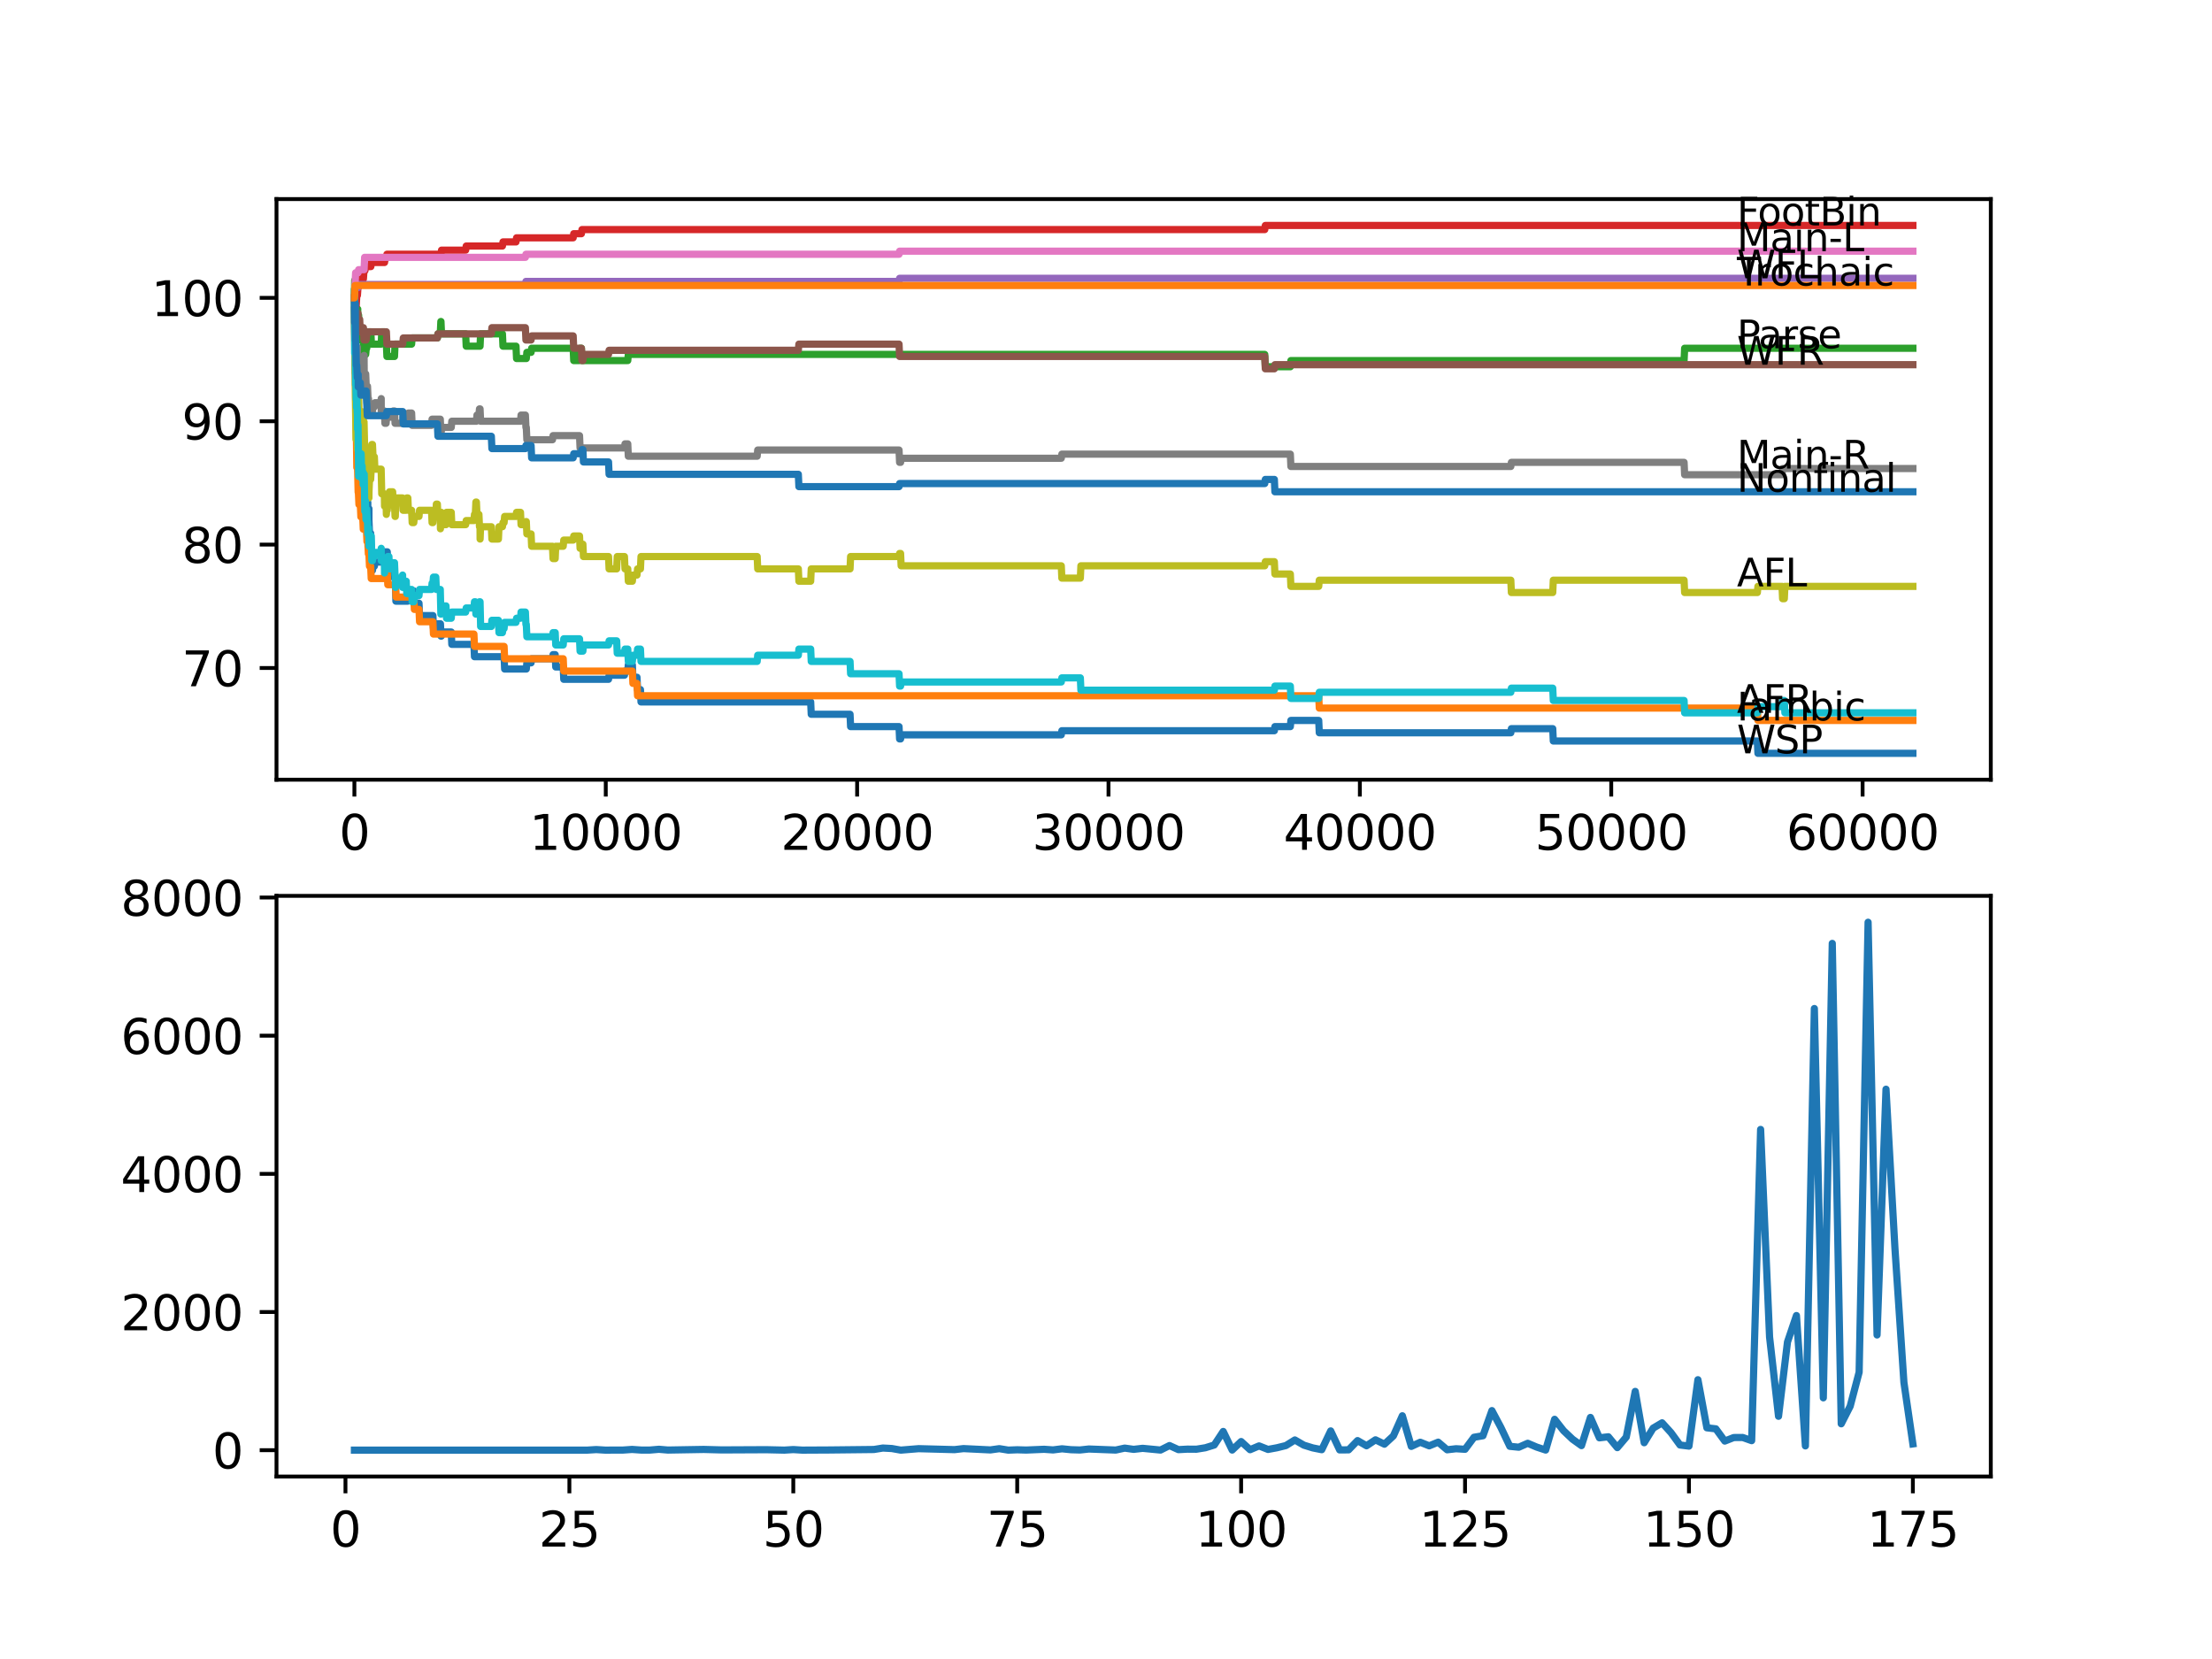 <?xml version="1.0" encoding="utf-8" standalone="no"?>
<!DOCTYPE svg PUBLIC "-//W3C//DTD SVG 1.1//EN"
  "http://www.w3.org/Graphics/SVG/1.1/DTD/svg11.dtd">
<svg xmlns:xlink="http://www.w3.org/1999/xlink" width="460.8pt" height="345.6pt" viewBox="0 0 460.8 345.6" xmlns="http://www.w3.org/2000/svg" version="1.1">
 <defs>
  <style type="text/css">*{stroke-linejoin: round; stroke-linecap: butt}</style>
 </defs>
 <g id="figure_1">
  <g id="patch_1">
   <path d="M 0 345.6 
L 460.8 345.6 
L 460.8 0 
L 0 0 
z
" style="fill: #ffffff"/>
  </g>
  <g id="axes_1">
   <g id="patch_2">
    <path d="M 57.6 162.432 
L 414.72 162.432 
L 414.72 41.472 
L 57.6 41.472 
z
" style="fill: #ffffff"/>
   </g>
   <g id="matplotlib.axis_1">
    <g id="xtick_1">
     <g id="line2d_1">
      <defs>
       <path id="m8fee337157" d="M 0 0 
L 0 3.5 
" style="stroke: #000000; stroke-width: 0.8"/>
      </defs>
      <g>
       <use xlink:href="#m8fee337157" x="73.827" y="162.432" style="stroke: #000000; stroke-width: 0.8"/>
      </g>
     </g>
     <g id="text_1">
      <!-- 0 -->
      <g transform="translate(70.646 177.03)scale(0.1 -0.1)">
       <defs>
        <path id="DejaVuSans-30" d="M 2034 4250 
Q 1547 4250 1301 3770 
Q 1056 3291 1056 2328 
Q 1056 1369 1301 889 
Q 1547 409 2034 409 
Q 2525 409 2770 889 
Q 3016 1369 3016 2328 
Q 3016 3291 2770 3770 
Q 2525 4250 2034 4250 
z
M 2034 4750 
Q 2819 4750 3233 4129 
Q 3647 3509 3647 2328 
Q 3647 1150 3233 529 
Q 2819 -91 2034 -91 
Q 1250 -91 836 529 
Q 422 1150 422 2328 
Q 422 3509 836 4129 
Q 1250 4750 2034 4750 
z
" transform="scale(0.016)"/>
       </defs>
       <use xlink:href="#DejaVuSans-30"/>
      </g>
     </g>
    </g>
    <g id="xtick_2">
     <g id="line2d_2">
      <g>
       <use xlink:href="#m8fee337157" x="126.192" y="162.432" style="stroke: #000000; stroke-width: 0.8"/>
      </g>
     </g>
     <g id="text_2">
      <!-- 10000 -->
      <g transform="translate(110.286 177.03)scale(0.1 -0.1)">
       <defs>
        <path id="DejaVuSans-31" d="M 794 531 
L 1825 531 
L 1825 4091 
L 703 3866 
L 703 4441 
L 1819 4666 
L 2450 4666 
L 2450 531 
L 3481 531 
L 3481 0 
L 794 0 
L 794 531 
z
" transform="scale(0.016)"/>
       </defs>
       <use xlink:href="#DejaVuSans-31"/>
       <use xlink:href="#DejaVuSans-30" x="63.623"/>
       <use xlink:href="#DejaVuSans-30" x="127.246"/>
       <use xlink:href="#DejaVuSans-30" x="190.869"/>
       <use xlink:href="#DejaVuSans-30" x="254.492"/>
      </g>
     </g>
    </g>
    <g id="xtick_3">
     <g id="line2d_3">
      <g>
       <use xlink:href="#m8fee337157" x="178.556" y="162.432" style="stroke: #000000; stroke-width: 0.8"/>
      </g>
     </g>
     <g id="text_3">
      <!-- 20000 -->
      <g transform="translate(162.65 177.03)scale(0.1 -0.1)">
       <defs>
        <path id="DejaVuSans-32" d="M 1228 531 
L 3431 531 
L 3431 0 
L 469 0 
L 469 531 
Q 828 903 1448 1529 
Q 2069 2156 2228 2338 
Q 2531 2678 2651 2914 
Q 2772 3150 2772 3378 
Q 2772 3750 2511 3984 
Q 2250 4219 1831 4219 
Q 1534 4219 1204 4116 
Q 875 4013 500 3803 
L 500 4441 
Q 881 4594 1212 4672 
Q 1544 4750 1819 4750 
Q 2544 4750 2975 4387 
Q 3406 4025 3406 3419 
Q 3406 3131 3298 2873 
Q 3191 2616 2906 2266 
Q 2828 2175 2409 1742 
Q 1991 1309 1228 531 
z
" transform="scale(0.016)"/>
       </defs>
       <use xlink:href="#DejaVuSans-32"/>
       <use xlink:href="#DejaVuSans-30" x="63.623"/>
       <use xlink:href="#DejaVuSans-30" x="127.246"/>
       <use xlink:href="#DejaVuSans-30" x="190.869"/>
       <use xlink:href="#DejaVuSans-30" x="254.492"/>
      </g>
     </g>
    </g>
    <g id="xtick_4">
     <g id="line2d_4">
      <g>
       <use xlink:href="#m8fee337157" x="230.921" y="162.432" style="stroke: #000000; stroke-width: 0.8"/>
      </g>
     </g>
     <g id="text_4">
      <!-- 30000 -->
      <g transform="translate(215.015 177.03)scale(0.1 -0.1)">
       <defs>
        <path id="DejaVuSans-33" d="M 2597 2516 
Q 3050 2419 3304 2112 
Q 3559 1806 3559 1356 
Q 3559 666 3084 287 
Q 2609 -91 1734 -91 
Q 1441 -91 1130 -33 
Q 819 25 488 141 
L 488 750 
Q 750 597 1062 519 
Q 1375 441 1716 441 
Q 2309 441 2620 675 
Q 2931 909 2931 1356 
Q 2931 1769 2642 2001 
Q 2353 2234 1838 2234 
L 1294 2234 
L 1294 2753 
L 1863 2753 
Q 2328 2753 2575 2939 
Q 2822 3125 2822 3475 
Q 2822 3834 2567 4026 
Q 2313 4219 1838 4219 
Q 1578 4219 1281 4162 
Q 984 4106 628 3988 
L 628 4550 
Q 988 4650 1302 4700 
Q 1616 4750 1894 4750 
Q 2613 4750 3031 4423 
Q 3450 4097 3450 3541 
Q 3450 3153 3228 2886 
Q 3006 2619 2597 2516 
z
" transform="scale(0.016)"/>
       </defs>
       <use xlink:href="#DejaVuSans-33"/>
       <use xlink:href="#DejaVuSans-30" x="63.623"/>
       <use xlink:href="#DejaVuSans-30" x="127.246"/>
       <use xlink:href="#DejaVuSans-30" x="190.869"/>
       <use xlink:href="#DejaVuSans-30" x="254.492"/>
      </g>
     </g>
    </g>
    <g id="xtick_5">
     <g id="line2d_5">
      <g>
       <use xlink:href="#m8fee337157" x="283.285" y="162.432" style="stroke: #000000; stroke-width: 0.8"/>
      </g>
     </g>
     <g id="text_5">
      <!-- 40000 -->
      <g transform="translate(267.379 177.03)scale(0.1 -0.1)">
       <defs>
        <path id="DejaVuSans-34" d="M 2419 4116 
L 825 1625 
L 2419 1625 
L 2419 4116 
z
M 2253 4666 
L 3047 4666 
L 3047 1625 
L 3713 1625 
L 3713 1100 
L 3047 1100 
L 3047 0 
L 2419 0 
L 2419 1100 
L 313 1100 
L 313 1709 
L 2253 4666 
z
" transform="scale(0.016)"/>
       </defs>
       <use xlink:href="#DejaVuSans-34"/>
       <use xlink:href="#DejaVuSans-30" x="63.623"/>
       <use xlink:href="#DejaVuSans-30" x="127.246"/>
       <use xlink:href="#DejaVuSans-30" x="190.869"/>
       <use xlink:href="#DejaVuSans-30" x="254.492"/>
      </g>
     </g>
    </g>
    <g id="xtick_6">
     <g id="line2d_6">
      <g>
       <use xlink:href="#m8fee337157" x="335.65" y="162.432" style="stroke: #000000; stroke-width: 0.8"/>
      </g>
     </g>
     <g id="text_6">
      <!-- 50000 -->
      <g transform="translate(319.744 177.03)scale(0.1 -0.1)">
       <defs>
        <path id="DejaVuSans-35" d="M 691 4666 
L 3169 4666 
L 3169 4134 
L 1269 4134 
L 1269 2991 
Q 1406 3038 1543 3061 
Q 1681 3084 1819 3084 
Q 2600 3084 3056 2656 
Q 3513 2228 3513 1497 
Q 3513 744 3044 326 
Q 2575 -91 1722 -91 
Q 1428 -91 1123 -41 
Q 819 9 494 109 
L 494 744 
Q 775 591 1075 516 
Q 1375 441 1709 441 
Q 2250 441 2565 725 
Q 2881 1009 2881 1497 
Q 2881 1984 2565 2268 
Q 2250 2553 1709 2553 
Q 1456 2553 1204 2497 
Q 953 2441 691 2322 
L 691 4666 
z
" transform="scale(0.016)"/>
       </defs>
       <use xlink:href="#DejaVuSans-35"/>
       <use xlink:href="#DejaVuSans-30" x="63.623"/>
       <use xlink:href="#DejaVuSans-30" x="127.246"/>
       <use xlink:href="#DejaVuSans-30" x="190.869"/>
       <use xlink:href="#DejaVuSans-30" x="254.492"/>
      </g>
     </g>
    </g>
    <g id="xtick_7">
     <g id="line2d_7">
      <g>
       <use xlink:href="#m8fee337157" x="388.014" y="162.432" style="stroke: #000000; stroke-width: 0.8"/>
      </g>
     </g>
     <g id="text_7">
      <!-- 60000 -->
      <g transform="translate(372.108 177.03)scale(0.1 -0.1)">
       <defs>
        <path id="DejaVuSans-36" d="M 2113 2584 
Q 1688 2584 1439 2293 
Q 1191 2003 1191 1497 
Q 1191 994 1439 701 
Q 1688 409 2113 409 
Q 2538 409 2786 701 
Q 3034 994 3034 1497 
Q 3034 2003 2786 2293 
Q 2538 2584 2113 2584 
z
M 3366 4563 
L 3366 3988 
Q 3128 4100 2886 4159 
Q 2644 4219 2406 4219 
Q 1781 4219 1451 3797 
Q 1122 3375 1075 2522 
Q 1259 2794 1537 2939 
Q 1816 3084 2150 3084 
Q 2853 3084 3261 2657 
Q 3669 2231 3669 1497 
Q 3669 778 3244 343 
Q 2819 -91 2113 -91 
Q 1303 -91 875 529 
Q 447 1150 447 2328 
Q 447 3434 972 4092 
Q 1497 4750 2381 4750 
Q 2619 4750 2861 4703 
Q 3103 4656 3366 4563 
z
" transform="scale(0.016)"/>
       </defs>
       <use xlink:href="#DejaVuSans-36"/>
       <use xlink:href="#DejaVuSans-30" x="63.623"/>
       <use xlink:href="#DejaVuSans-30" x="127.246"/>
       <use xlink:href="#DejaVuSans-30" x="190.869"/>
       <use xlink:href="#DejaVuSans-30" x="254.492"/>
      </g>
     </g>
    </g>
   </g>
   <g id="matplotlib.axis_2">
    <g id="ytick_1">
     <g id="line2d_8">
      <defs>
       <path id="mdd979404d6" d="M 0 0 
L -3.5 0 
" style="stroke: #000000; stroke-width: 0.8"/>
      </defs>
      <g>
       <use xlink:href="#mdd979404d6" x="57.6" y="139.156" style="stroke: #000000; stroke-width: 0.8"/>
      </g>
     </g>
     <g id="text_8">
      <!-- 70 -->
      <g transform="translate(37.875 142.956)scale(0.1 -0.1)">
       <defs>
        <path id="DejaVuSans-37" d="M 525 4666 
L 3525 4666 
L 3525 4397 
L 1831 0 
L 1172 0 
L 2766 4134 
L 525 4134 
L 525 4666 
z
" transform="scale(0.016)"/>
       </defs>
       <use xlink:href="#DejaVuSans-37"/>
       <use xlink:href="#DejaVuSans-30" x="63.623"/>
      </g>
     </g>
    </g>
    <g id="ytick_2">
     <g id="line2d_9">
      <g>
       <use xlink:href="#mdd979404d6" x="57.6" y="113.454" style="stroke: #000000; stroke-width: 0.8"/>
      </g>
     </g>
     <g id="text_9">
      <!-- 80 -->
      <g transform="translate(37.875 117.253)scale(0.1 -0.1)">
       <defs>
        <path id="DejaVuSans-38" d="M 2034 2216 
Q 1584 2216 1326 1975 
Q 1069 1734 1069 1313 
Q 1069 891 1326 650 
Q 1584 409 2034 409 
Q 2484 409 2743 651 
Q 3003 894 3003 1313 
Q 3003 1734 2745 1975 
Q 2488 2216 2034 2216 
z
M 1403 2484 
Q 997 2584 770 2862 
Q 544 3141 544 3541 
Q 544 4100 942 4425 
Q 1341 4750 2034 4750 
Q 2731 4750 3128 4425 
Q 3525 4100 3525 3541 
Q 3525 3141 3298 2862 
Q 3072 2584 2669 2484 
Q 3125 2378 3379 2068 
Q 3634 1759 3634 1313 
Q 3634 634 3220 271 
Q 2806 -91 2034 -91 
Q 1263 -91 848 271 
Q 434 634 434 1313 
Q 434 1759 690 2068 
Q 947 2378 1403 2484 
z
M 1172 3481 
Q 1172 3119 1398 2916 
Q 1625 2713 2034 2713 
Q 2441 2713 2670 2916 
Q 2900 3119 2900 3481 
Q 2900 3844 2670 4047 
Q 2441 4250 2034 4250 
Q 1625 4250 1398 4047 
Q 1172 3844 1172 3481 
z
" transform="scale(0.016)"/>
       </defs>
       <use xlink:href="#DejaVuSans-38"/>
       <use xlink:href="#DejaVuSans-30" x="63.623"/>
      </g>
     </g>
    </g>
    <g id="ytick_3">
     <g id="line2d_10">
      <g>
       <use xlink:href="#mdd979404d6" x="57.6" y="87.751" style="stroke: #000000; stroke-width: 0.8"/>
      </g>
     </g>
     <g id="text_10">
      <!-- 90 -->
      <g transform="translate(37.875 91.551)scale(0.1 -0.1)">
       <defs>
        <path id="DejaVuSans-39" d="M 703 97 
L 703 672 
Q 941 559 1184 500 
Q 1428 441 1663 441 
Q 2288 441 2617 861 
Q 2947 1281 2994 2138 
Q 2813 1869 2534 1725 
Q 2256 1581 1919 1581 
Q 1219 1581 811 2004 
Q 403 2428 403 3163 
Q 403 3881 828 4315 
Q 1253 4750 1959 4750 
Q 2769 4750 3195 4129 
Q 3622 3509 3622 2328 
Q 3622 1225 3098 567 
Q 2575 -91 1691 -91 
Q 1453 -91 1209 -44 
Q 966 3 703 97 
z
M 1959 2075 
Q 2384 2075 2632 2365 
Q 2881 2656 2881 3163 
Q 2881 3666 2632 3958 
Q 2384 4250 1959 4250 
Q 1534 4250 1286 3958 
Q 1038 3666 1038 3163 
Q 1038 2656 1286 2365 
Q 1534 2075 1959 2075 
z
" transform="scale(0.016)"/>
       </defs>
       <use xlink:href="#DejaVuSans-39"/>
       <use xlink:href="#DejaVuSans-30" x="63.623"/>
      </g>
     </g>
    </g>
    <g id="ytick_4">
     <g id="line2d_11">
      <g>
       <use xlink:href="#mdd979404d6" x="57.6" y="62.049" style="stroke: #000000; stroke-width: 0.8"/>
      </g>
     </g>
     <g id="text_11">
      <!-- 100 -->
      <g transform="translate(31.512 65.848)scale(0.1 -0.1)">
       <use xlink:href="#DejaVuSans-31"/>
       <use xlink:href="#DejaVuSans-30" x="63.623"/>
       <use xlink:href="#DejaVuSans-30" x="127.246"/>
      </g>
     </g>
    </g>
   </g>
   <g id="line2d_12">
    <path d="M 73.833 64.619 
L 73.838 64.619 
L 73.953 71.259 
L 73.958 70.402 
L 73.979 68.26 
L 74.032 75.971 
L 74.042 75.971 
L 74.047 75.971 
L 74.058 75.114 
L 74.068 80.255 
L 74.121 78.97 
L 74.21 83.253 
L 74.236 82.397 
L 74.288 82.397 
L 74.419 92.678 
L 74.424 92.678 
L 74.487 90.536 
L 74.493 93.106 
L 74.524 93.106 
L 74.644 98.247 
L 74.66 98.247 
L 74.718 100.817 
L 74.77 99.96 
L 74.885 99.103 
L 75.058 99.103 
L 75.063 98.247 
L 75.069 100.817 
L 75.163 99.96 
L 75.236 99.96 
L 75.351 102.53 
L 75.561 102.53 
L 75.645 105.101 
L 75.671 103.815 
L 75.885 103.815 
L 75.933 106.386 
L 75.995 105.101 
L 76.126 105.101 
L 76.163 103.815 
L 76.168 106.386 
L 76.236 105.101 
L 76.268 105.101 
L 76.331 104.244 
L 76.336 106.814 
L 76.367 106.814 
L 76.399 106.814 
L 76.514 105.957 
L 76.556 105.957 
L 76.619 104.672 
L 76.624 107.242 
L 76.66 107.242 
L 76.76 107.242 
L 76.854 105.957 
L 76.859 108.528 
L 76.865 108.528 
L 76.98 111.098 
L 77.215 111.098 
L 77.331 113.668 
L 77.336 113.668 
L 77.456 118.809 
L 77.592 118.809 
L 77.708 117.952 
L 77.985 117.952 
L 78.1 117.095 
L 79.404 117.095 
L 79.52 116.238 
L 80.069 116.238 
L 80.185 114.953 
L 80.672 114.953 
L 80.787 117.523 
L 81.022 117.523 
L 81.138 120.094 
L 82.352 120.094 
L 82.473 125.234 
L 84.96 125.234 
L 85.075 124.377 
L 85.746 124.377 
L 85.861 123.092 
L 86.201 123.092 
L 86.316 125.663 
L 87.285 125.663 
L 87.4 128.233 
L 90.181 128.233 
L 90.296 130.803 
L 91.113 130.803 
L 91.228 129.946 
L 91.752 129.946 
L 91.867 132.516 
L 91.93 132.516 
L 92.045 131.66 
L 94.004 131.66 
L 94.119 134.23 
L 98.727 134.23 
L 98.842 136.8 
L 105.011 136.8 
L 105.126 139.37 
L 109.64 139.37 
L 109.755 138.085 
L 110.634 138.085 
L 110.75 137.229 
L 115.091 137.229 
L 115.206 136.372 
L 115.656 136.372 
L 115.771 138.942 
L 117.327 138.942 
L 117.442 141.512 
L 126.768 141.512 
L 126.883 140.656 
L 130.083 140.656 
L 130.198 139.799 
L 130.774 139.799 
L 130.889 138.514 
L 131.732 138.514 
L 131.847 141.084 
L 132.696 141.084 
L 132.811 143.654 
L 133.418 143.654 
L 133.533 146.224 
L 168.879 146.224 
L 168.995 148.795 
L 177.08 148.795 
L 177.195 151.365 
L 187.286 151.365 
L 187.401 153.935 
L 187.61 153.935 
L 187.725 153.078 
L 221.087 153.078 
L 221.202 152.222 
L 265.471 152.222 
L 265.586 151.365 
L 268.801 151.365 
L 268.917 150.08 
L 274.713 150.08 
L 274.829 152.65 
L 314.73 152.65 
L 314.845 151.793 
L 323.465 151.793 
L 323.58 154.364 
L 366.095 154.364 
L 366.21 156.934 
L 398.487 156.934 
L 398.487 156.934 
" clip-path="url(#p59206923ac)" style="fill: none; stroke: #1f77b4; stroke-width: 1.5; stroke-linecap: square"/>
   </g>
   <g id="line2d_13">
    <path d="M 73.833 64.619 
L 73.958 76.828 
L 73.964 75.543 
L 74.016 75.543 
L 74.147 87.109 
L 74.199 87.109 
L 74.33 97.39 
L 74.487 97.39 
L 74.608 102.53 
L 74.66 102.53 
L 74.775 105.101 
L 75.063 105.101 
L 75.178 107.671 
L 75.561 107.671 
L 75.676 110.241 
L 75.933 110.241 
L 76.048 108.956 
L 76.126 108.956 
L 76.163 107.671 
L 76.168 110.241 
L 76.231 110.241 
L 76.331 110.241 
L 76.446 112.811 
L 76.619 112.811 
L 76.734 115.382 
L 76.854 115.382 
L 76.969 117.952 
L 77.215 117.952 
L 77.331 120.522 
L 80.069 120.522 
L 80.185 119.237 
L 80.672 119.237 
L 80.787 121.807 
L 82.389 121.807 
L 82.504 124.377 
L 86.201 124.377 
L 86.316 126.948 
L 87.285 126.948 
L 87.4 129.518 
L 90.181 129.518 
L 90.296 132.088 
L 98.727 132.088 
L 98.842 134.658 
L 105.011 134.658 
L 105.126 137.229 
L 117.327 137.229 
L 117.442 139.799 
L 131.732 139.799 
L 131.847 142.369 
L 132.696 142.369 
L 132.811 144.939 
L 274.713 144.939 
L 274.829 147.51 
L 366.095 147.51 
L 366.21 150.08 
L 398.487 150.08 
L 398.487 150.08 
" clip-path="url(#p59206923ac)" style="fill: none; stroke: #ff7f0e; stroke-width: 1.5; stroke-linecap: square"/>
   </g>
   <g id="line2d_14">
    <path d="M 73.833 62.049 
L 73.885 58.408 
L 73.948 60.978 
L 73.958 60.978 
L 74.016 71.259 
L 74.084 68.475 
L 74.131 68.475 
L 74.252 66.333 
L 74.325 66.333 
L 74.44 65.69 
L 74.451 65.69 
L 74.534 64.405 
L 74.461 66.975 
L 74.555 66.975 
L 74.623 66.975 
L 74.712 65.69 
L 74.718 68.26 
L 74.728 68.26 
L 74.932 68.26 
L 75.048 70.831 
L 75.058 70.831 
L 75.173 69.974 
L 75.645 69.974 
L 75.702 68.689 
L 75.728 73.829 
L 75.739 73.829 
L 75.875 73.829 
L 75.99 71.259 
L 76.022 71.259 
L 76.137 73.829 
L 76.179 73.829 
L 76.294 72.544 
L 76.399 72.544 
L 76.514 71.687 
L 76.556 71.687 
L 76.671 70.402 
L 76.76 70.402 
L 76.875 69.117 
L 77.257 69.117 
L 77.373 71.687 
L 79.415 71.687 
L 79.53 69.117 
L 80.106 69.117 
L 80.221 71.687 
L 80.488 71.687 
L 80.603 74.258 
L 82.18 74.258 
L 82.295 71.687 
L 85.746 71.687 
L 85.861 70.402 
L 91.113 70.402 
L 91.228 69.545 
L 91.72 69.545 
L 91.836 66.975 
L 91.862 66.975 
L 91.977 69.545 
L 97.004 69.545 
L 97.119 72.116 
L 100.004 72.116 
L 100.12 69.545 
L 104.665 69.545 
L 104.78 72.116 
L 107.493 72.116 
L 107.608 74.686 
L 109.64 74.686 
L 109.755 73.401 
L 110.634 73.401 
L 110.75 72.544 
L 119.4 72.544 
L 119.516 75.114 
L 120.725 75.114 
L 120.84 72.544 
L 121.118 72.544 
L 121.233 75.114 
L 130.774 75.114 
L 130.889 73.829 
L 263.471 73.829 
L 263.586 76.399 
L 268.801 76.399 
L 268.917 75.114 
L 350.825 75.114 
L 350.94 72.544 
L 398.487 72.544 
L 398.487 72.544 
" clip-path="url(#p59206923ac)" style="fill: none; stroke: #2ca02c; stroke-width: 1.5; stroke-linecap: square"/>
   </g>
   <g id="line2d_15">
    <path d="M 73.833 62.049 
L 73.854 62.049 
L 73.885 64.619 
L 73.964 63.463 
L 73.969 63.463 
L 74.026 61.107 
L 74.032 63.677 
L 74.074 63.677 
L 74.21 63.677 
L 74.33 61.535 
L 74.456 61.535 
L 74.576 59.821 
L 74.712 59.821 
L 74.828 58.965 
L 74.932 58.965 
L 75.048 58.108 
L 75.702 58.108 
L 75.823 56.394 
L 76.022 56.394 
L 76.137 55.538 
L 77.257 55.538 
L 77.373 54.681 
L 80.106 54.681 
L 80.221 53.824 
L 80.488 53.824 
L 80.603 52.967 
L 91.862 52.967 
L 91.977 52.111 
L 97.004 52.111 
L 97.119 51.254 
L 104.665 51.254 
L 104.78 50.397 
L 107.493 50.397 
L 107.608 49.54 
L 119.4 49.54 
L 119.516 48.684 
L 121.118 48.684 
L 121.233 47.827 
L 263.471 47.827 
L 263.586 46.97 
L 398.487 46.97 
L 398.487 46.97 
" clip-path="url(#p59206923ac)" style="fill: none; stroke: #d62728; stroke-width: 1.5; stroke-linecap: square"/>
   </g>
   <g id="line2d_16">
    <path d="M 73.833 62.049 
L 73.953 59.907 
L 74.592 59.907 
L 74.707 59.265 
L 109.446 59.265 
L 109.561 58.622 
L 187.286 58.622 
L 187.401 57.979 
L 398.487 57.979 
L 398.487 57.979 
" clip-path="url(#p59206923ac)" style="fill: none; stroke: #9467bd; stroke-width: 1.5; stroke-linecap: square"/>
   </g>
   <g id="line2d_17">
    <path d="M 73.833 62.049 
L 73.843 62.049 
L 73.885 60.55 
L 73.89 63.12 
L 73.943 63.12 
L 73.969 63.12 
L 74.016 70.831 
L 74.089 68.046 
L 74.11 68.046 
L 74.225 65.904 
L 74.325 65.904 
L 74.44 65.262 
L 74.592 65.262 
L 74.623 67.832 
L 74.702 66.547 
L 74.932 66.547 
L 75.048 69.117 
L 75.058 69.117 
L 75.173 68.26 
L 75.702 68.26 
L 75.817 70.831 
L 76.268 70.831 
L 76.383 69.974 
L 76.399 69.974 
L 76.514 69.117 
L 80.488 69.117 
L 80.603 71.687 
L 83.897 71.687 
L 84.012 70.402 
L 91.113 70.402 
L 91.228 69.545 
L 102.356 69.545 
L 102.471 68.26 
L 109.446 68.26 
L 109.561 70.831 
L 110.634 70.831 
L 110.75 69.974 
L 119.4 69.974 
L 119.516 72.544 
L 121.118 72.544 
L 121.233 75.114 
L 121.427 75.114 
L 121.542 73.829 
L 126.768 73.829 
L 126.883 72.972 
L 166.308 72.972 
L 166.424 71.687 
L 187.286 71.687 
L 187.401 74.258 
L 263.471 74.258 
L 263.586 76.828 
L 265.471 76.828 
L 265.586 75.971 
L 398.487 75.971 
L 398.487 75.971 
" clip-path="url(#p59206923ac)" style="fill: none; stroke: #8c564b; stroke-width: 1.5; stroke-linecap: square"/>
   </g>
   <g id="line2d_18">
    <path d="M 73.833 62.049 
L 73.958 59.393 
L 73.964 59.393 
L 74.079 56.823 
L 74.592 56.823 
L 74.707 56.18 
L 75.844 56.18 
L 75.959 53.61 
L 109.446 53.61 
L 109.561 52.967 
L 187.286 52.967 
L 187.401 52.325 
L 398.487 52.325 
L 398.487 52.325 
" clip-path="url(#p59206923ac)" style="fill: none; stroke: #e377c2; stroke-width: 1.5; stroke-linecap: square"/>
   </g>
   <g id="line2d_19">
    <path d="M 73.833 62.049 
L 73.969 75.114 
L 73.974 75.114 
L 74.006 77.685 
L 74.063 74.258 
L 74.079 74.258 
L 74.121 74.258 
L 74.236 73.401 
L 74.278 73.401 
L 74.288 75.971 
L 74.388 73.187 
L 74.424 73.187 
L 74.451 72.33 
L 74.466 77.47 
L 74.508 77.47 
L 74.592 77.47 
L 74.639 82.611 
L 74.707 80.469 
L 74.718 80.469 
L 74.838 78.756 
L 75.121 78.756 
L 75.236 77.899 
L 75.377 77.899 
L 75.498 75.329 
L 75.838 75.329 
L 75.844 74.043 
L 75.88 79.184 
L 75.933 79.184 
L 76.001 79.184 
L 76.116 77.899 
L 76.179 77.899 
L 76.294 80.469 
L 76.556 80.469 
L 76.671 83.039 
L 76.76 83.039 
L 76.875 85.61 
L 77.592 85.61 
L 77.708 84.753 
L 77.985 84.753 
L 78.1 83.896 
L 79.404 83.896 
L 79.415 83.039 
L 79.42 85.61 
L 79.504 85.61 
L 80.069 85.61 
L 80.185 88.18 
L 80.431 88.18 
L 80.546 86.895 
L 81.797 86.895 
L 81.913 85.61 
L 82.18 85.61 
L 82.295 88.18 
L 83.85 88.18 
L 83.965 86.895 
L 84.96 86.895 
L 85.075 86.038 
L 85.746 86.038 
L 85.861 88.608 
L 89.893 88.608 
L 90.008 87.323 
L 91.72 87.323 
L 91.836 89.893 
L 91.93 89.893 
L 92.045 89.037 
L 94.004 89.037 
L 94.119 87.751 
L 99.245 87.751 
L 99.36 86.466 
L 99.769 86.466 
L 99.884 85.181 
L 100.004 85.181 
L 100.12 87.751 
L 108.43 87.751 
L 108.545 86.466 
L 109.446 86.466 
L 109.561 89.037 
L 109.64 89.037 
L 109.755 91.607 
L 115.091 91.607 
L 115.206 90.75 
L 120.725 90.75 
L 120.84 93.32 
L 130.083 93.32 
L 130.198 92.464 
L 130.774 92.464 
L 130.889 95.034 
L 157.731 95.034 
L 157.846 93.749 
L 187.286 93.749 
L 187.401 96.319 
L 187.61 96.319 
L 187.725 95.462 
L 221.087 95.462 
L 221.202 94.605 
L 268.801 94.605 
L 268.917 97.176 
L 314.73 97.176 
L 314.845 96.319 
L 350.825 96.319 
L 350.94 98.889 
L 371.232 98.889 
L 371.347 97.604 
L 398.487 97.604 
L 398.487 97.604 
" clip-path="url(#p59206923ac)" style="fill: none; stroke: #7f7f7f; stroke-width: 1.5; stroke-linecap: square"/>
   </g>
   <g id="line2d_20">
    <path d="M 73.833 60.764 
L 73.969 77.599 
L 73.974 76.742 
L 73.985 74.6 
L 74.032 82.954 
L 74.037 82.954 
L 74.163 91.521 
L 74.189 91.521 
L 74.21 87.666 
L 74.304 88.094 
L 74.309 88.094 
L 74.325 84.239 
L 74.388 89.379 
L 74.424 86.809 
L 74.487 93.663 
L 74.54 90.236 
L 74.623 81.883 
L 74.655 87.023 
L 74.66 87.023 
L 74.718 82.739 
L 74.77 85.31 
L 74.885 87.88 
L 74.932 87.88 
L 75.048 87.023 
L 75.058 87.023 
L 75.173 90.879 
L 75.236 90.879 
L 75.357 85.738 
L 75.377 85.738 
L 75.44 90.879 
L 75.493 88.308 
L 75.561 88.308 
L 75.645 87.023 
L 75.65 89.593 
L 75.665 89.593 
L 75.702 89.593 
L 75.823 87.88 
L 75.838 87.88 
L 75.959 93.02 
L 76.001 93.02 
L 76.022 95.591 
L 76.111 94.734 
L 76.126 94.734 
L 76.241 98.589 
L 76.268 98.589 
L 76.331 101.16 
L 76.378 99.874 
L 76.388 99.874 
L 76.399 97.304 
L 76.498 99.874 
L 76.556 99.874 
L 76.619 102.445 
L 76.666 101.16 
L 76.76 101.16 
L 76.854 103.73 
L 76.865 102.445 
L 76.98 99.874 
L 77.215 99.874 
L 77.331 97.733 
L 77.336 97.733 
L 77.456 92.592 
L 77.592 92.592 
L 77.708 95.162 
L 77.985 95.162 
L 78.1 97.733 
L 79.404 97.733 
L 79.525 102.873 
L 80.069 102.873 
L 80.106 105.443 
L 80.179 104.587 
L 80.431 104.587 
L 80.488 107.157 
L 80.541 106.3 
L 80.672 106.3 
L 80.787 105.015 
L 81.022 105.015 
L 81.138 102.445 
L 81.797 102.445 
L 81.913 105.015 
L 82.18 105.015 
L 82.295 107.585 
L 82.352 107.585 
L 82.468 103.73 
L 83.85 103.73 
L 83.965 106.3 
L 84.625 106.3 
L 84.74 103.73 
L 84.96 103.73 
L 85.075 106.3 
L 85.746 106.3 
L 85.861 108.87 
L 86.201 108.87 
L 86.316 107.585 
L 87.285 107.585 
L 87.4 106.3 
L 89.893 106.3 
L 90.008 108.87 
L 90.181 108.87 
L 90.296 107.585 
L 90.783 107.585 
L 90.898 105.015 
L 91.113 105.015 
L 91.228 107.585 
L 91.72 107.585 
L 91.752 110.155 
L 91.83 107.585 
L 91.862 107.585 
L 91.93 106.728 
L 91.935 109.299 
L 91.961 109.299 
L 92.909 109.299 
L 93.024 106.728 
L 94.004 106.728 
L 94.119 109.299 
L 97.004 109.299 
L 97.119 108.442 
L 98.727 108.442 
L 98.842 107.157 
L 99.02 107.157 
L 99.135 104.587 
L 99.245 104.587 
L 99.36 107.157 
L 99.769 107.157 
L 99.884 109.727 
L 100.004 109.727 
L 100.015 112.297 
L 100.114 109.727 
L 102.356 109.727 
L 102.471 112.297 
L 103.832 112.297 
L 103.948 109.727 
L 104.665 109.727 
L 104.78 108.87 
L 105.011 108.87 
L 105.126 107.585 
L 107.493 107.585 
L 107.608 106.728 
L 108.43 106.728 
L 108.545 109.299 
L 109.446 109.299 
L 109.561 108.656 
L 109.64 108.656 
L 109.755 111.226 
L 110.634 111.226 
L 110.75 113.797 
L 115.091 113.797 
L 115.206 116.367 
L 115.656 116.367 
L 115.771 113.797 
L 117.327 113.797 
L 117.442 112.511 
L 119.4 112.511 
L 119.516 111.655 
L 120.725 111.655 
L 120.84 114.225 
L 121.118 114.225 
L 121.233 113.368 
L 121.427 113.368 
L 121.542 115.938 
L 126.768 115.938 
L 126.883 118.509 
L 128.465 118.509 
L 128.58 115.938 
L 130.083 115.938 
L 130.198 118.509 
L 130.774 118.509 
L 130.889 121.079 
L 131.732 121.079 
L 131.847 119.794 
L 132.696 119.794 
L 132.811 118.509 
L 133.418 118.509 
L 133.533 115.938 
L 157.731 115.938 
L 157.846 118.509 
L 166.308 118.509 
L 166.424 121.079 
L 168.879 121.079 
L 168.995 118.509 
L 177.08 118.509 
L 177.195 115.938 
L 187.286 115.938 
L 187.401 115.296 
L 187.61 115.296 
L 187.725 117.866 
L 221.087 117.866 
L 221.202 120.436 
L 225.056 120.436 
L 225.171 117.866 
L 263.471 117.866 
L 263.586 117.009 
L 265.471 117.009 
L 265.586 119.58 
L 268.801 119.58 
L 268.917 122.15 
L 274.713 122.15 
L 274.829 120.865 
L 314.73 120.865 
L 314.845 123.435 
L 323.465 123.435 
L 323.58 120.865 
L 350.825 120.865 
L 350.94 123.435 
L 366.095 123.435 
L 366.21 122.15 
L 371.232 122.15 
L 371.347 124.72 
L 371.708 124.72 
L 371.823 122.15 
L 398.487 122.15 
L 398.487 122.15 
" clip-path="url(#p59206923ac)" style="fill: none; stroke: #bcbd22; stroke-width: 1.5; stroke-linecap: square"/>
   </g>
   <g id="line2d_21">
    <path d="M 73.833 60.764 
L 73.885 73.615 
L 73.964 70.745 
L 73.974 70.745 
L 74.1 80.169 
L 74.11 80.169 
L 74.115 78.884 
L 74.194 83.168 
L 74.205 83.168 
L 74.21 83.168 
L 74.278 82.311 
L 74.283 84.881 
L 74.32 82.739 
L 74.424 85.952 
L 74.435 85.095 
L 74.451 85.095 
L 74.487 89.379 
L 74.566 88.522 
L 74.587 88.522 
L 74.712 99.232 
L 74.718 98.375 
L 74.838 96.662 
L 75.063 96.662 
L 75.178 94.52 
L 75.236 94.52 
L 75.357 99.66 
L 75.377 99.66 
L 75.44 97.09 
L 75.487 99.66 
L 75.561 99.66 
L 75.645 98.375 
L 75.65 100.945 
L 75.665 100.945 
L 75.723 100.945 
L 75.844 98.803 
L 75.875 98.803 
L 76.001 106.514 
L 76.116 104.372 
L 76.126 104.372 
L 76.241 108.228 
L 76.268 108.228 
L 76.388 106.086 
L 76.503 108.656 
L 76.556 108.656 
L 76.619 111.226 
L 76.666 109.941 
L 76.76 109.941 
L 76.875 113.797 
L 77.215 113.797 
L 77.331 111.655 
L 77.336 111.655 
L 77.456 116.795 
L 77.592 116.795 
L 77.708 115.938 
L 77.985 115.938 
L 78.1 115.082 
L 79.404 115.082 
L 79.415 114.225 
L 79.42 116.795 
L 79.504 116.795 
L 80.069 116.795 
L 80.106 119.365 
L 80.179 118.509 
L 80.431 118.509 
L 80.546 117.224 
L 80.672 117.224 
L 80.787 115.938 
L 81.022 115.938 
L 81.138 118.509 
L 81.797 118.509 
L 81.913 117.224 
L 82.18 117.224 
L 82.295 119.794 
L 82.352 119.794 
L 82.389 122.364 
L 82.462 121.079 
L 83.85 121.079 
L 83.871 119.794 
L 83.876 122.364 
L 83.96 121.079 
L 84.625 121.079 
L 84.74 123.649 
L 84.96 123.649 
L 85.075 122.792 
L 85.746 122.792 
L 85.861 125.363 
L 86.201 125.363 
L 86.316 124.078 
L 87.285 124.078 
L 87.4 122.792 
L 89.893 122.792 
L 90.008 121.507 
L 90.181 121.507 
L 90.296 120.222 
L 90.783 120.222 
L 90.898 122.792 
L 91.72 122.792 
L 91.841 127.933 
L 91.862 127.933 
L 91.982 126.219 
L 92.909 126.219 
L 93.024 128.79 
L 94.004 128.79 
L 94.119 127.505 
L 97.004 127.505 
L 97.119 126.648 
L 98.727 126.648 
L 98.842 125.363 
L 99.02 125.363 
L 99.135 127.933 
L 99.245 127.933 
L 99.36 126.648 
L 99.769 126.648 
L 99.884 125.363 
L 100.004 125.363 
L 100.125 130.503 
L 102.356 130.503 
L 102.471 129.218 
L 103.832 129.218 
L 103.948 131.788 
L 104.665 131.788 
L 104.78 130.932 
L 105.011 130.932 
L 105.126 129.646 
L 107.493 129.646 
L 107.608 128.79 
L 108.43 128.79 
L 108.545 127.505 
L 109.446 127.505 
L 109.561 130.075 
L 109.64 130.075 
L 109.755 132.645 
L 115.091 132.645 
L 115.206 131.788 
L 115.656 131.788 
L 115.771 134.359 
L 117.327 134.359 
L 117.442 133.073 
L 120.725 133.073 
L 120.84 135.644 
L 121.427 135.644 
L 121.542 134.359 
L 126.768 134.359 
L 126.883 133.502 
L 128.465 133.502 
L 128.58 136.072 
L 130.083 136.072 
L 130.198 135.215 
L 130.774 135.215 
L 130.889 137.785 
L 131.732 137.785 
L 131.847 136.5 
L 132.696 136.5 
L 132.811 135.215 
L 133.418 135.215 
L 133.533 137.785 
L 157.731 137.785 
L 157.846 136.5 
L 166.308 136.5 
L 166.424 135.215 
L 168.879 135.215 
L 168.995 137.785 
L 177.08 137.785 
L 177.195 140.356 
L 187.286 140.356 
L 187.401 142.926 
L 187.61 142.926 
L 187.725 142.069 
L 221.087 142.069 
L 221.202 141.212 
L 225.056 141.212 
L 225.171 143.783 
L 265.471 143.783 
L 265.586 142.926 
L 268.801 142.926 
L 268.917 145.496 
L 274.713 145.496 
L 274.829 144.211 
L 314.73 144.211 
L 314.845 143.354 
L 323.465 143.354 
L 323.58 145.925 
L 350.825 145.925 
L 350.94 148.495 
L 366.095 148.495 
L 366.21 147.21 
L 371.232 147.21 
L 371.347 145.925 
L 371.708 145.925 
L 371.823 148.495 
L 398.487 148.495 
L 398.487 148.495 
" clip-path="url(#p59206923ac)" style="fill: none; stroke: #17becf; stroke-width: 1.5; stroke-linecap: square"/>
   </g>
   <g id="line2d_22">
    <path d="M 73.833 62.049 
L 73.843 62.049 
L 73.885 67.189 
L 73.964 66.675 
L 73.969 66.675 
L 74.016 63.248 
L 74.053 70.959 
L 74.11 70.959 
L 74.231 76.1 
L 74.325 76.1 
L 74.44 78.67 
L 74.592 78.67 
L 74.623 78.027 
L 74.629 80.598 
L 74.686 80.598 
L 74.932 80.598 
L 75.048 79.741 
L 75.058 79.741 
L 75.173 82.311 
L 75.702 82.311 
L 75.817 81.454 
L 76.268 81.454 
L 76.383 84.025 
L 76.399 84.025 
L 76.514 86.595 
L 80.488 86.595 
L 80.603 85.738 
L 83.897 85.738 
L 84.012 88.308 
L 91.113 88.308 
L 91.228 90.879 
L 102.356 90.879 
L 102.471 93.449 
L 109.446 93.449 
L 109.561 92.806 
L 110.634 92.806 
L 110.75 95.376 
L 119.4 95.376 
L 119.516 94.52 
L 121.118 94.52 
L 121.233 93.663 
L 121.427 93.663 
L 121.542 96.233 
L 126.768 96.233 
L 126.883 98.803 
L 166.308 98.803 
L 166.424 101.374 
L 187.286 101.374 
L 187.401 100.731 
L 263.471 100.731 
L 263.586 99.874 
L 265.471 99.874 
L 265.586 102.445 
L 398.487 102.445 
L 398.487 102.445 
" clip-path="url(#p59206923ac)" style="fill: none; stroke: #1f77b4; stroke-width: 1.5; stroke-linecap: square"/>
   </g>
   <g id="line2d_23">
    <path d="M 73.833 62.049 
L 73.838 62.049 
L 73.953 59.479 
L 398.487 59.479 
L 398.487 59.479 
" clip-path="url(#p59206923ac)" style="fill: none; stroke: #ff7f0e; stroke-width: 1.5; stroke-linecap: square"/>
   </g>
   <g id="patch_3">
    <path d="M 57.6 162.432 
L 57.6 41.472 
" style="fill: none; stroke: #000000; stroke-width: 0.8; stroke-linejoin: miter; stroke-linecap: square"/>
   </g>
   <g id="patch_4">
    <path d="M 414.72 162.432 
L 414.72 41.472 
" style="fill: none; stroke: #000000; stroke-width: 0.8; stroke-linejoin: miter; stroke-linecap: square"/>
   </g>
   <g id="patch_5">
    <path d="M 57.6 162.432 
L 414.72 162.432 
" style="fill: none; stroke: #000000; stroke-width: 0.8; stroke-linejoin: miter; stroke-linecap: square"/>
   </g>
   <g id="patch_6">
    <path d="M 57.6 41.472 
L 414.72 41.472 
" style="fill: none; stroke: #000000; stroke-width: 0.8; stroke-linejoin: miter; stroke-linecap: square"/>
   </g>
   <g id="text_12">
    <!-- WSP -->
    <g transform="translate(361.832 156.934)scale(0.08 -0.08)">
     <defs>
      <path id="DejaVuSans-57" d="M 213 4666 
L 850 4666 
L 1831 722 
L 2809 4666 
L 3519 4666 
L 4500 722 
L 5478 4666 
L 6119 4666 
L 4947 0 
L 4153 0 
L 3169 4050 
L 2175 0 
L 1381 0 
L 213 4666 
z
" transform="scale(0.016)"/>
      <path id="DejaVuSans-53" d="M 3425 4513 
L 3425 3897 
Q 3066 4069 2747 4153 
Q 2428 4238 2131 4238 
Q 1616 4238 1336 4038 
Q 1056 3838 1056 3469 
Q 1056 3159 1242 3001 
Q 1428 2844 1947 2747 
L 2328 2669 
Q 3034 2534 3370 2195 
Q 3706 1856 3706 1288 
Q 3706 609 3251 259 
Q 2797 -91 1919 -91 
Q 1588 -91 1214 -16 
Q 841 59 441 206 
L 441 856 
Q 825 641 1194 531 
Q 1563 422 1919 422 
Q 2459 422 2753 634 
Q 3047 847 3047 1241 
Q 3047 1584 2836 1778 
Q 2625 1972 2144 2069 
L 1759 2144 
Q 1053 2284 737 2584 
Q 422 2884 422 3419 
Q 422 4038 858 4394 
Q 1294 4750 2059 4750 
Q 2388 4750 2728 4690 
Q 3069 4631 3425 4513 
z
" transform="scale(0.016)"/>
      <path id="DejaVuSans-50" d="M 1259 4147 
L 1259 2394 
L 2053 2394 
Q 2494 2394 2734 2622 
Q 2975 2850 2975 3272 
Q 2975 3691 2734 3919 
Q 2494 4147 2053 4147 
L 1259 4147 
z
M 628 4666 
L 2053 4666 
Q 2838 4666 3239 4311 
Q 3641 3956 3641 3272 
Q 3641 2581 3239 2228 
Q 2838 1875 2053 1875 
L 1259 1875 
L 1259 0 
L 628 0 
L 628 4666 
z
" transform="scale(0.016)"/>
     </defs>
     <use xlink:href="#DejaVuSans-57"/>
     <use xlink:href="#DejaVuSans-53" x="98.877"/>
     <use xlink:href="#DejaVuSans-50" x="162.354"/>
    </g>
   </g>
   <g id="text_13">
    <!-- Iambic -->
    <g transform="translate(361.832 150.08)scale(0.08 -0.08)">
     <defs>
      <path id="DejaVuSans-49" d="M 628 4666 
L 1259 4666 
L 1259 0 
L 628 0 
L 628 4666 
z
" transform="scale(0.016)"/>
      <path id="DejaVuSans-61" d="M 2194 1759 
Q 1497 1759 1228 1600 
Q 959 1441 959 1056 
Q 959 750 1161 570 
Q 1363 391 1709 391 
Q 2188 391 2477 730 
Q 2766 1069 2766 1631 
L 2766 1759 
L 2194 1759 
z
M 3341 1997 
L 3341 0 
L 2766 0 
L 2766 531 
Q 2569 213 2275 61 
Q 1981 -91 1556 -91 
Q 1019 -91 701 211 
Q 384 513 384 1019 
Q 384 1609 779 1909 
Q 1175 2209 1959 2209 
L 2766 2209 
L 2766 2266 
Q 2766 2663 2505 2880 
Q 2244 3097 1772 3097 
Q 1472 3097 1187 3025 
Q 903 2953 641 2809 
L 641 3341 
Q 956 3463 1253 3523 
Q 1550 3584 1831 3584 
Q 2591 3584 2966 3190 
Q 3341 2797 3341 1997 
z
" transform="scale(0.016)"/>
      <path id="DejaVuSans-6d" d="M 3328 2828 
Q 3544 3216 3844 3400 
Q 4144 3584 4550 3584 
Q 5097 3584 5394 3201 
Q 5691 2819 5691 2113 
L 5691 0 
L 5113 0 
L 5113 2094 
Q 5113 2597 4934 2840 
Q 4756 3084 4391 3084 
Q 3944 3084 3684 2787 
Q 3425 2491 3425 1978 
L 3425 0 
L 2847 0 
L 2847 2094 
Q 2847 2600 2669 2842 
Q 2491 3084 2119 3084 
Q 1678 3084 1418 2786 
Q 1159 2488 1159 1978 
L 1159 0 
L 581 0 
L 581 3500 
L 1159 3500 
L 1159 2956 
Q 1356 3278 1631 3431 
Q 1906 3584 2284 3584 
Q 2666 3584 2933 3390 
Q 3200 3197 3328 2828 
z
" transform="scale(0.016)"/>
      <path id="DejaVuSans-62" d="M 3116 1747 
Q 3116 2381 2855 2742 
Q 2594 3103 2138 3103 
Q 1681 3103 1420 2742 
Q 1159 2381 1159 1747 
Q 1159 1113 1420 752 
Q 1681 391 2138 391 
Q 2594 391 2855 752 
Q 3116 1113 3116 1747 
z
M 1159 2969 
Q 1341 3281 1617 3432 
Q 1894 3584 2278 3584 
Q 2916 3584 3314 3078 
Q 3713 2572 3713 1747 
Q 3713 922 3314 415 
Q 2916 -91 2278 -91 
Q 1894 -91 1617 61 
Q 1341 213 1159 525 
L 1159 0 
L 581 0 
L 581 4863 
L 1159 4863 
L 1159 2969 
z
" transform="scale(0.016)"/>
      <path id="DejaVuSans-69" d="M 603 3500 
L 1178 3500 
L 1178 0 
L 603 0 
L 603 3500 
z
M 603 4863 
L 1178 4863 
L 1178 4134 
L 603 4134 
L 603 4863 
z
" transform="scale(0.016)"/>
      <path id="DejaVuSans-63" d="M 3122 3366 
L 3122 2828 
Q 2878 2963 2633 3030 
Q 2388 3097 2138 3097 
Q 1578 3097 1268 2742 
Q 959 2388 959 1747 
Q 959 1106 1268 751 
Q 1578 397 2138 397 
Q 2388 397 2633 464 
Q 2878 531 3122 666 
L 3122 134 
Q 2881 22 2623 -34 
Q 2366 -91 2075 -91 
Q 1284 -91 818 406 
Q 353 903 353 1747 
Q 353 2603 823 3093 
Q 1294 3584 2113 3584 
Q 2378 3584 2631 3529 
Q 2884 3475 3122 3366 
z
" transform="scale(0.016)"/>
     </defs>
     <use xlink:href="#DejaVuSans-49"/>
     <use xlink:href="#DejaVuSans-61" x="29.492"/>
     <use xlink:href="#DejaVuSans-6d" x="90.771"/>
     <use xlink:href="#DejaVuSans-62" x="188.184"/>
     <use xlink:href="#DejaVuSans-69" x="251.66"/>
     <use xlink:href="#DejaVuSans-63" x="279.443"/>
    </g>
   </g>
   <g id="text_14">
    <!-- Parse -->
    <g transform="translate(361.832 72.544)scale(0.08 -0.08)">
     <defs>
      <path id="DejaVuSans-72" d="M 2631 2963 
Q 2534 3019 2420 3045 
Q 2306 3072 2169 3072 
Q 1681 3072 1420 2755 
Q 1159 2438 1159 1844 
L 1159 0 
L 581 0 
L 581 3500 
L 1159 3500 
L 1159 2956 
Q 1341 3275 1631 3429 
Q 1922 3584 2338 3584 
Q 2397 3584 2469 3576 
Q 2541 3569 2628 3553 
L 2631 2963 
z
" transform="scale(0.016)"/>
      <path id="DejaVuSans-73" d="M 2834 3397 
L 2834 2853 
Q 2591 2978 2328 3040 
Q 2066 3103 1784 3103 
Q 1356 3103 1142 2972 
Q 928 2841 928 2578 
Q 928 2378 1081 2264 
Q 1234 2150 1697 2047 
L 1894 2003 
Q 2506 1872 2764 1633 
Q 3022 1394 3022 966 
Q 3022 478 2636 193 
Q 2250 -91 1575 -91 
Q 1294 -91 989 -36 
Q 684 19 347 128 
L 347 722 
Q 666 556 975 473 
Q 1284 391 1588 391 
Q 1994 391 2212 530 
Q 2431 669 2431 922 
Q 2431 1156 2273 1281 
Q 2116 1406 1581 1522 
L 1381 1569 
Q 847 1681 609 1914 
Q 372 2147 372 2553 
Q 372 3047 722 3315 
Q 1072 3584 1716 3584 
Q 2034 3584 2315 3537 
Q 2597 3491 2834 3397 
z
" transform="scale(0.016)"/>
      <path id="DejaVuSans-65" d="M 3597 1894 
L 3597 1613 
L 953 1613 
Q 991 1019 1311 708 
Q 1631 397 2203 397 
Q 2534 397 2845 478 
Q 3156 559 3463 722 
L 3463 178 
Q 3153 47 2828 -22 
Q 2503 -91 2169 -91 
Q 1331 -91 842 396 
Q 353 884 353 1716 
Q 353 2575 817 3079 
Q 1281 3584 2069 3584 
Q 2775 3584 3186 3129 
Q 3597 2675 3597 1894 
z
M 3022 2063 
Q 3016 2534 2758 2815 
Q 2500 3097 2075 3097 
Q 1594 3097 1305 2825 
Q 1016 2553 972 2059 
L 3022 2063 
z
" transform="scale(0.016)"/>
     </defs>
     <use xlink:href="#DejaVuSans-50"/>
     <use xlink:href="#DejaVuSans-61" x="55.803"/>
     <use xlink:href="#DejaVuSans-72" x="117.082"/>
     <use xlink:href="#DejaVuSans-73" x="158.195"/>
     <use xlink:href="#DejaVuSans-65" x="210.295"/>
    </g>
   </g>
   <g id="text_15">
    <!-- FootBin -->
    <g transform="translate(361.832 46.97)scale(0.08 -0.08)">
     <defs>
      <path id="DejaVuSans-46" d="M 628 4666 
L 3309 4666 
L 3309 4134 
L 1259 4134 
L 1259 2759 
L 3109 2759 
L 3109 2228 
L 1259 2228 
L 1259 0 
L 628 0 
L 628 4666 
z
" transform="scale(0.016)"/>
      <path id="DejaVuSans-6f" d="M 1959 3097 
Q 1497 3097 1228 2736 
Q 959 2375 959 1747 
Q 959 1119 1226 758 
Q 1494 397 1959 397 
Q 2419 397 2687 759 
Q 2956 1122 2956 1747 
Q 2956 2369 2687 2733 
Q 2419 3097 1959 3097 
z
M 1959 3584 
Q 2709 3584 3137 3096 
Q 3566 2609 3566 1747 
Q 3566 888 3137 398 
Q 2709 -91 1959 -91 
Q 1206 -91 779 398 
Q 353 888 353 1747 
Q 353 2609 779 3096 
Q 1206 3584 1959 3584 
z
" transform="scale(0.016)"/>
      <path id="DejaVuSans-74" d="M 1172 4494 
L 1172 3500 
L 2356 3500 
L 2356 3053 
L 1172 3053 
L 1172 1153 
Q 1172 725 1289 603 
Q 1406 481 1766 481 
L 2356 481 
L 2356 0 
L 1766 0 
Q 1100 0 847 248 
Q 594 497 594 1153 
L 594 3053 
L 172 3053 
L 172 3500 
L 594 3500 
L 594 4494 
L 1172 4494 
z
" transform="scale(0.016)"/>
      <path id="DejaVuSans-42" d="M 1259 2228 
L 1259 519 
L 2272 519 
Q 2781 519 3026 730 
Q 3272 941 3272 1375 
Q 3272 1813 3026 2020 
Q 2781 2228 2272 2228 
L 1259 2228 
z
M 1259 4147 
L 1259 2741 
L 2194 2741 
Q 2656 2741 2882 2914 
Q 3109 3088 3109 3444 
Q 3109 3797 2882 3972 
Q 2656 4147 2194 4147 
L 1259 4147 
z
M 628 4666 
L 2241 4666 
Q 2963 4666 3353 4366 
Q 3744 4066 3744 3513 
Q 3744 3084 3544 2831 
Q 3344 2578 2956 2516 
Q 3422 2416 3680 2098 
Q 3938 1781 3938 1306 
Q 3938 681 3513 340 
Q 3088 0 2303 0 
L 628 0 
L 628 4666 
z
" transform="scale(0.016)"/>
      <path id="DejaVuSans-6e" d="M 3513 2113 
L 3513 0 
L 2938 0 
L 2938 2094 
Q 2938 2591 2744 2837 
Q 2550 3084 2163 3084 
Q 1697 3084 1428 2787 
Q 1159 2491 1159 1978 
L 1159 0 
L 581 0 
L 581 3500 
L 1159 3500 
L 1159 2956 
Q 1366 3272 1645 3428 
Q 1925 3584 2291 3584 
Q 2894 3584 3203 3211 
Q 3513 2838 3513 2113 
z
" transform="scale(0.016)"/>
     </defs>
     <use xlink:href="#DejaVuSans-46"/>
     <use xlink:href="#DejaVuSans-6f" x="53.895"/>
     <use xlink:href="#DejaVuSans-6f" x="115.076"/>
     <use xlink:href="#DejaVuSans-74" x="176.258"/>
     <use xlink:href="#DejaVuSans-42" x="215.467"/>
     <use xlink:href="#DejaVuSans-69" x="284.07"/>
     <use xlink:href="#DejaVuSans-6e" x="311.854"/>
    </g>
   </g>
   <g id="text_16">
    <!-- WFL -->
    <g transform="translate(361.832 57.979)scale(0.08 -0.08)">
     <defs>
      <path id="DejaVuSans-4c" d="M 628 4666 
L 1259 4666 
L 1259 531 
L 3531 531 
L 3531 0 
L 628 0 
L 628 4666 
z
" transform="scale(0.016)"/>
     </defs>
     <use xlink:href="#DejaVuSans-57"/>
     <use xlink:href="#DejaVuSans-46" x="98.877"/>
     <use xlink:href="#DejaVuSans-4c" x="156.396"/>
    </g>
   </g>
   <g id="text_17">
    <!-- WFR -->
    <g transform="translate(361.832 75.971)scale(0.08 -0.08)">
     <defs>
      <path id="DejaVuSans-52" d="M 2841 2188 
Q 3044 2119 3236 1894 
Q 3428 1669 3622 1275 
L 4263 0 
L 3584 0 
L 2988 1197 
Q 2756 1666 2539 1819 
Q 2322 1972 1947 1972 
L 1259 1972 
L 1259 0 
L 628 0 
L 628 4666 
L 2053 4666 
Q 2853 4666 3247 4331 
Q 3641 3997 3641 3322 
Q 3641 2881 3436 2590 
Q 3231 2300 2841 2188 
z
M 1259 4147 
L 1259 2491 
L 2053 2491 
Q 2509 2491 2742 2702 
Q 2975 2913 2975 3322 
Q 2975 3731 2742 3939 
Q 2509 4147 2053 4147 
L 1259 4147 
z
" transform="scale(0.016)"/>
     </defs>
     <use xlink:href="#DejaVuSans-57"/>
     <use xlink:href="#DejaVuSans-46" x="98.877"/>
     <use xlink:href="#DejaVuSans-52" x="156.396"/>
    </g>
   </g>
   <g id="text_18">
    <!-- Main-L -->
    <g transform="translate(361.832 52.325)scale(0.08 -0.08)">
     <defs>
      <path id="DejaVuSans-4d" d="M 628 4666 
L 1569 4666 
L 2759 1491 
L 3956 4666 
L 4897 4666 
L 4897 0 
L 4281 0 
L 4281 4097 
L 3078 897 
L 2444 897 
L 1241 4097 
L 1241 0 
L 628 0 
L 628 4666 
z
" transform="scale(0.016)"/>
      <path id="DejaVuSans-2d" d="M 313 2009 
L 1997 2009 
L 1997 1497 
L 313 1497 
L 313 2009 
z
" transform="scale(0.016)"/>
     </defs>
     <use xlink:href="#DejaVuSans-4d"/>
     <use xlink:href="#DejaVuSans-61" x="86.279"/>
     <use xlink:href="#DejaVuSans-69" x="147.559"/>
     <use xlink:href="#DejaVuSans-6e" x="175.342"/>
     <use xlink:href="#DejaVuSans-2d" x="238.721"/>
     <use xlink:href="#DejaVuSans-4c" x="274.805"/>
    </g>
   </g>
   <g id="text_19">
    <!-- Main-R -->
    <g transform="translate(361.832 97.604)scale(0.08 -0.08)">
     <use xlink:href="#DejaVuSans-4d"/>
     <use xlink:href="#DejaVuSans-61" x="86.279"/>
     <use xlink:href="#DejaVuSans-69" x="147.559"/>
     <use xlink:href="#DejaVuSans-6e" x="175.342"/>
     <use xlink:href="#DejaVuSans-2d" x="238.721"/>
     <use xlink:href="#DejaVuSans-52" x="274.805"/>
    </g>
   </g>
   <g id="text_20">
    <!-- AFL -->
    <g transform="translate(361.832 122.15)scale(0.08 -0.08)">
     <defs>
      <path id="DejaVuSans-41" d="M 2188 4044 
L 1331 1722 
L 3047 1722 
L 2188 4044 
z
M 1831 4666 
L 2547 4666 
L 4325 0 
L 3669 0 
L 3244 1197 
L 1141 1197 
L 716 0 
L 50 0 
L 1831 4666 
z
" transform="scale(0.016)"/>
     </defs>
     <use xlink:href="#DejaVuSans-41"/>
     <use xlink:href="#DejaVuSans-46" x="68.408"/>
     <use xlink:href="#DejaVuSans-4c" x="125.928"/>
    </g>
   </g>
   <g id="text_21">
    <!-- AFR -->
    <g transform="translate(361.832 148.495)scale(0.08 -0.08)">
     <use xlink:href="#DejaVuSans-41"/>
     <use xlink:href="#DejaVuSans-46" x="68.408"/>
     <use xlink:href="#DejaVuSans-52" x="125.928"/>
    </g>
   </g>
   <g id="text_22">
    <!-- Nonfinal -->
    <g transform="translate(361.832 102.445)scale(0.08 -0.08)">
     <defs>
      <path id="DejaVuSans-4e" d="M 628 4666 
L 1478 4666 
L 3547 763 
L 3547 4666 
L 4159 4666 
L 4159 0 
L 3309 0 
L 1241 3903 
L 1241 0 
L 628 0 
L 628 4666 
z
" transform="scale(0.016)"/>
      <path id="DejaVuSans-66" d="M 2375 4863 
L 2375 4384 
L 1825 4384 
Q 1516 4384 1395 4259 
Q 1275 4134 1275 3809 
L 1275 3500 
L 2222 3500 
L 2222 3053 
L 1275 3053 
L 1275 0 
L 697 0 
L 697 3053 
L 147 3053 
L 147 3500 
L 697 3500 
L 697 3744 
Q 697 4328 969 4595 
Q 1241 4863 1831 4863 
L 2375 4863 
z
" transform="scale(0.016)"/>
      <path id="DejaVuSans-6c" d="M 603 4863 
L 1178 4863 
L 1178 0 
L 603 0 
L 603 4863 
z
" transform="scale(0.016)"/>
     </defs>
     <use xlink:href="#DejaVuSans-4e"/>
     <use xlink:href="#DejaVuSans-6f" x="74.805"/>
     <use xlink:href="#DejaVuSans-6e" x="135.986"/>
     <use xlink:href="#DejaVuSans-66" x="199.365"/>
     <use xlink:href="#DejaVuSans-69" x="234.57"/>
     <use xlink:href="#DejaVuSans-6e" x="262.354"/>
     <use xlink:href="#DejaVuSans-61" x="325.732"/>
     <use xlink:href="#DejaVuSans-6c" x="387.012"/>
    </g>
   </g>
   <g id="text_23">
    <!-- Trochaic -->
    <g transform="translate(361.832 59.479)scale(0.08 -0.08)">
     <defs>
      <path id="DejaVuSans-54" d="M -19 4666 
L 3928 4666 
L 3928 4134 
L 2272 4134 
L 2272 0 
L 1638 0 
L 1638 4134 
L -19 4134 
L -19 4666 
z
" transform="scale(0.016)"/>
      <path id="DejaVuSans-68" d="M 3513 2113 
L 3513 0 
L 2938 0 
L 2938 2094 
Q 2938 2591 2744 2837 
Q 2550 3084 2163 3084 
Q 1697 3084 1428 2787 
Q 1159 2491 1159 1978 
L 1159 0 
L 581 0 
L 581 4863 
L 1159 4863 
L 1159 2956 
Q 1366 3272 1645 3428 
Q 1925 3584 2291 3584 
Q 2894 3584 3203 3211 
Q 3513 2838 3513 2113 
z
" transform="scale(0.016)"/>
     </defs>
     <use xlink:href="#DejaVuSans-54"/>
     <use xlink:href="#DejaVuSans-72" x="46.334"/>
     <use xlink:href="#DejaVuSans-6f" x="85.197"/>
     <use xlink:href="#DejaVuSans-63" x="146.379"/>
     <use xlink:href="#DejaVuSans-68" x="201.359"/>
     <use xlink:href="#DejaVuSans-61" x="264.738"/>
     <use xlink:href="#DejaVuSans-69" x="326.018"/>
     <use xlink:href="#DejaVuSans-63" x="353.801"/>
    </g>
   </g>
  </g>
  <g id="axes_2">
   <g id="patch_7">
    <path d="M 57.6 307.584 
L 414.72 307.584 
L 414.72 186.624 
L 57.6 186.624 
z
" style="fill: #ffffff"/>
   </g>
   <g id="matplotlib.axis_3">
    <g id="xtick_8">
     <g id="line2d_24">
      <g>
       <use xlink:href="#m8fee337157" x="71.967" y="307.584" style="stroke: #000000; stroke-width: 0.8"/>
      </g>
     </g>
     <g id="text_24">
      <!-- 0 -->
      <g transform="translate(68.786 322.182)scale(0.1 -0.1)">
       <use xlink:href="#DejaVuSans-30"/>
      </g>
     </g>
    </g>
    <g id="xtick_9">
     <g id="line2d_25">
      <g>
       <use xlink:href="#m8fee337157" x="118.613" y="307.584" style="stroke: #000000; stroke-width: 0.8"/>
      </g>
     </g>
     <g id="text_25">
      <!-- 25 -->
      <g transform="translate(112.25 322.182)scale(0.1 -0.1)">
       <use xlink:href="#DejaVuSans-32"/>
       <use xlink:href="#DejaVuSans-35" x="63.623"/>
      </g>
     </g>
    </g>
    <g id="xtick_10">
     <g id="line2d_26">
      <g>
       <use xlink:href="#m8fee337157" x="165.258" y="307.584" style="stroke: #000000; stroke-width: 0.8"/>
      </g>
     </g>
     <g id="text_26">
      <!-- 50 -->
      <g transform="translate(158.896 322.182)scale(0.1 -0.1)">
       <use xlink:href="#DejaVuSans-35"/>
       <use xlink:href="#DejaVuSans-30" x="63.623"/>
      </g>
     </g>
    </g>
    <g id="xtick_11">
     <g id="line2d_27">
      <g>
       <use xlink:href="#m8fee337157" x="211.904" y="307.584" style="stroke: #000000; stroke-width: 0.8"/>
      </g>
     </g>
     <g id="text_27">
      <!-- 75 -->
      <g transform="translate(205.542 322.182)scale(0.1 -0.1)">
       <use xlink:href="#DejaVuSans-37"/>
       <use xlink:href="#DejaVuSans-35" x="63.623"/>
      </g>
     </g>
    </g>
    <g id="xtick_12">
     <g id="line2d_28">
      <g>
       <use xlink:href="#m8fee337157" x="258.55" y="307.584" style="stroke: #000000; stroke-width: 0.8"/>
      </g>
     </g>
     <g id="text_28">
      <!-- 100 -->
      <g transform="translate(249.006 322.182)scale(0.1 -0.1)">
       <use xlink:href="#DejaVuSans-31"/>
       <use xlink:href="#DejaVuSans-30" x="63.623"/>
       <use xlink:href="#DejaVuSans-30" x="127.246"/>
      </g>
     </g>
    </g>
    <g id="xtick_13">
     <g id="line2d_29">
      <g>
       <use xlink:href="#m8fee337157" x="305.196" y="307.584" style="stroke: #000000; stroke-width: 0.8"/>
      </g>
     </g>
     <g id="text_29">
      <!-- 125 -->
      <g transform="translate(295.652 322.182)scale(0.1 -0.1)">
       <use xlink:href="#DejaVuSans-31"/>
       <use xlink:href="#DejaVuSans-32" x="63.623"/>
       <use xlink:href="#DejaVuSans-35" x="127.246"/>
      </g>
     </g>
    </g>
    <g id="xtick_14">
     <g id="line2d_30">
      <g>
       <use xlink:href="#m8fee337157" x="351.842" y="307.584" style="stroke: #000000; stroke-width: 0.8"/>
      </g>
     </g>
     <g id="text_30">
      <!-- 150 -->
      <g transform="translate(342.298 322.182)scale(0.1 -0.1)">
       <use xlink:href="#DejaVuSans-31"/>
       <use xlink:href="#DejaVuSans-35" x="63.623"/>
       <use xlink:href="#DejaVuSans-30" x="127.246"/>
      </g>
     </g>
    </g>
    <g id="xtick_15">
     <g id="line2d_31">
      <g>
       <use xlink:href="#m8fee337157" x="398.487" y="307.584" style="stroke: #000000; stroke-width: 0.8"/>
      </g>
     </g>
     <g id="text_31">
      <!-- 175 -->
      <g transform="translate(388.944 322.182)scale(0.1 -0.1)">
       <use xlink:href="#DejaVuSans-31"/>
       <use xlink:href="#DejaVuSans-37" x="63.623"/>
       <use xlink:href="#DejaVuSans-35" x="127.246"/>
      </g>
     </g>
    </g>
   </g>
   <g id="matplotlib.axis_4">
    <g id="ytick_5">
     <g id="line2d_32">
      <g>
       <use xlink:href="#mdd979404d6" x="57.6" y="302.1" style="stroke: #000000; stroke-width: 0.8"/>
      </g>
     </g>
     <g id="text_32">
      <!-- 0 -->
      <g transform="translate(44.237 305.899)scale(0.1 -0.1)">
       <use xlink:href="#DejaVuSans-30"/>
      </g>
     </g>
    </g>
    <g id="ytick_6">
     <g id="line2d_33">
      <g>
       <use xlink:href="#mdd979404d6" x="57.6" y="273.318" style="stroke: #000000; stroke-width: 0.8"/>
      </g>
     </g>
     <g id="text_33">
      <!-- 2000 -->
      <g transform="translate(25.15 277.117)scale(0.1 -0.1)">
       <use xlink:href="#DejaVuSans-32"/>
       <use xlink:href="#DejaVuSans-30" x="63.623"/>
       <use xlink:href="#DejaVuSans-30" x="127.246"/>
       <use xlink:href="#DejaVuSans-30" x="190.869"/>
      </g>
     </g>
    </g>
    <g id="ytick_7">
     <g id="line2d_34">
      <g>
       <use xlink:href="#mdd979404d6" x="57.6" y="244.535" style="stroke: #000000; stroke-width: 0.8"/>
      </g>
     </g>
     <g id="text_34">
      <!-- 4000 -->
      <g transform="translate(25.15 248.334)scale(0.1 -0.1)">
       <use xlink:href="#DejaVuSans-34"/>
       <use xlink:href="#DejaVuSans-30" x="63.623"/>
       <use xlink:href="#DejaVuSans-30" x="127.246"/>
       <use xlink:href="#DejaVuSans-30" x="190.869"/>
      </g>
     </g>
    </g>
    <g id="ytick_8">
     <g id="line2d_35">
      <g>
       <use xlink:href="#mdd979404d6" x="57.6" y="215.753" style="stroke: #000000; stroke-width: 0.8"/>
      </g>
     </g>
     <g id="text_35">
      <!-- 6000 -->
      <g transform="translate(25.15 219.552)scale(0.1 -0.1)">
       <use xlink:href="#DejaVuSans-36"/>
       <use xlink:href="#DejaVuSans-30" x="63.623"/>
       <use xlink:href="#DejaVuSans-30" x="127.246"/>
       <use xlink:href="#DejaVuSans-30" x="190.869"/>
      </g>
     </g>
    </g>
    <g id="ytick_9">
     <g id="line2d_36">
      <g>
       <use xlink:href="#mdd979404d6" x="57.6" y="186.97" style="stroke: #000000; stroke-width: 0.8"/>
      </g>
     </g>
     <g id="text_36">
      <!-- 8000 -->
      <g transform="translate(25.15 190.769)scale(0.1 -0.1)">
       <use xlink:href="#DejaVuSans-38"/>
       <use xlink:href="#DejaVuSans-30" x="63.623"/>
       <use xlink:href="#DejaVuSans-30" x="127.246"/>
       <use xlink:href="#DejaVuSans-30" x="190.869"/>
      </g>
     </g>
    </g>
   </g>
   <g id="line2d_37">
    <path d="M 73.833 302.086 
L 122.344 302.086 
L 124.21 301.971 
L 126.076 302.086 
L 129.808 302.071 
L 131.673 301.942 
L 133.539 302.071 
L 135.405 302.071 
L 137.271 301.913 
L 139.137 302.071 
L 146.6 301.942 
L 150.332 302.043 
L 159.661 301.999 
L 163.393 302.086 
L 165.258 301.971 
L 167.124 302.086 
L 172.722 302.057 
L 182.051 301.956 
L 183.917 301.654 
L 185.783 301.755 
L 187.648 302.086 
L 191.38 301.784 
L 198.843 301.985 
L 200.709 301.769 
L 206.307 302.043 
L 208.173 301.784 
L 210.038 302.086 
L 211.904 302.014 
L 213.77 302.071 
L 217.502 301.913 
L 219.368 302.043 
L 221.233 301.812 
L 223.099 301.999 
L 224.965 302.057 
L 226.831 301.856 
L 232.428 302.071 
L 234.294 301.668 
L 236.16 301.928 
L 238.026 301.712 
L 241.757 302.071 
L 243.623 301.136 
L 245.489 301.985 
L 247.355 301.884 
L 249.221 301.899 
L 251.087 301.597 
L 252.952 301.021 
L 254.818 298.2 
L 256.684 302.071 
L 258.55 300.301 
L 260.416 301.999 
L 262.282 301.208 
L 264.147 301.942 
L 266.013 301.597 
L 267.879 301.136 
L 269.745 299.97 
L 271.611 301.05 
L 273.477 301.625 
L 275.342 301.999 
L 277.208 298.085 
L 279.074 302.043 
L 280.94 302.028 
L 282.806 300.1 
L 284.672 301.179 
L 286.537 299.942 
L 288.403 300.848 
L 290.269 299.121 
L 292.135 294.933 
L 294.001 301.309 
L 295.867 300.445 
L 297.732 301.194 
L 299.598 300.431 
L 301.464 302.014 
L 303.33 301.798 
L 305.196 301.913 
L 307.062 299.409 
L 308.927 299.092 
L 310.793 293.854 
L 312.659 297.365 
L 314.525 301.294 
L 316.391 301.481 
L 318.257 300.661 
L 320.122 301.453 
L 321.988 302.071 
L 323.854 295.667 
L 325.72 298.042 
L 327.586 299.812 
L 329.452 301.15 
L 331.317 295.279 
L 333.183 299.524 
L 335.049 299.308 
L 336.915 301.568 
L 338.781 299.366 
L 340.647 289.853 
L 342.512 300.546 
L 344.378 297.509 
L 346.244 296.401 
L 348.11 298.459 
L 349.976 301.021 
L 351.842 301.251 
L 353.707 287.421 
L 355.573 297.437 
L 357.439 297.653 
L 359.305 300.201 
L 361.171 299.467 
L 363.036 299.452 
L 364.902 300.114 
L 366.768 235.282 
L 368.634 278.527 
L 370.5 295.034 
L 372.366 279.563 
L 374.231 274.052 
L 376.097 301.208 
L 377.963 210.097 
L 379.829 291.192 
L 381.695 196.526 
L 383.561 296.603 
L 385.426 292.947 
L 387.292 285.852 
L 389.158 192.122 
L 391.024 278.096 
L 392.89 226.906 
L 394.756 260.135 
L 396.621 287.982 
L 398.487 300.791 
L 398.487 300.791 
" clip-path="url(#pbd84e9b29d)" style="fill: none; stroke: #1f77b4; stroke-width: 1.5; stroke-linecap: square"/>
   </g>
   <g id="patch_8">
    <path d="M 57.6 307.584 
L 57.6 186.624 
" style="fill: none; stroke: #000000; stroke-width: 0.8; stroke-linejoin: miter; stroke-linecap: square"/>
   </g>
   <g id="patch_9">
    <path d="M 414.72 307.584 
L 414.72 186.624 
" style="fill: none; stroke: #000000; stroke-width: 0.8; stroke-linejoin: miter; stroke-linecap: square"/>
   </g>
   <g id="patch_10">
    <path d="M 57.6 307.584 
L 414.72 307.584 
" style="fill: none; stroke: #000000; stroke-width: 0.8; stroke-linejoin: miter; stroke-linecap: square"/>
   </g>
   <g id="patch_11">
    <path d="M 57.6 186.624 
L 414.72 186.624 
" style="fill: none; stroke: #000000; stroke-width: 0.8; stroke-linejoin: miter; stroke-linecap: square"/>
   </g>
  </g>
 </g>
 <defs>
  <clipPath id="p59206923ac">
   <rect x="57.6" y="41.472" width="357.12" height="120.96"/>
  </clipPath>
  <clipPath id="pbd84e9b29d">
   <rect x="57.6" y="186.624" width="357.12" height="120.96"/>
  </clipPath>
 </defs>
</svg>
